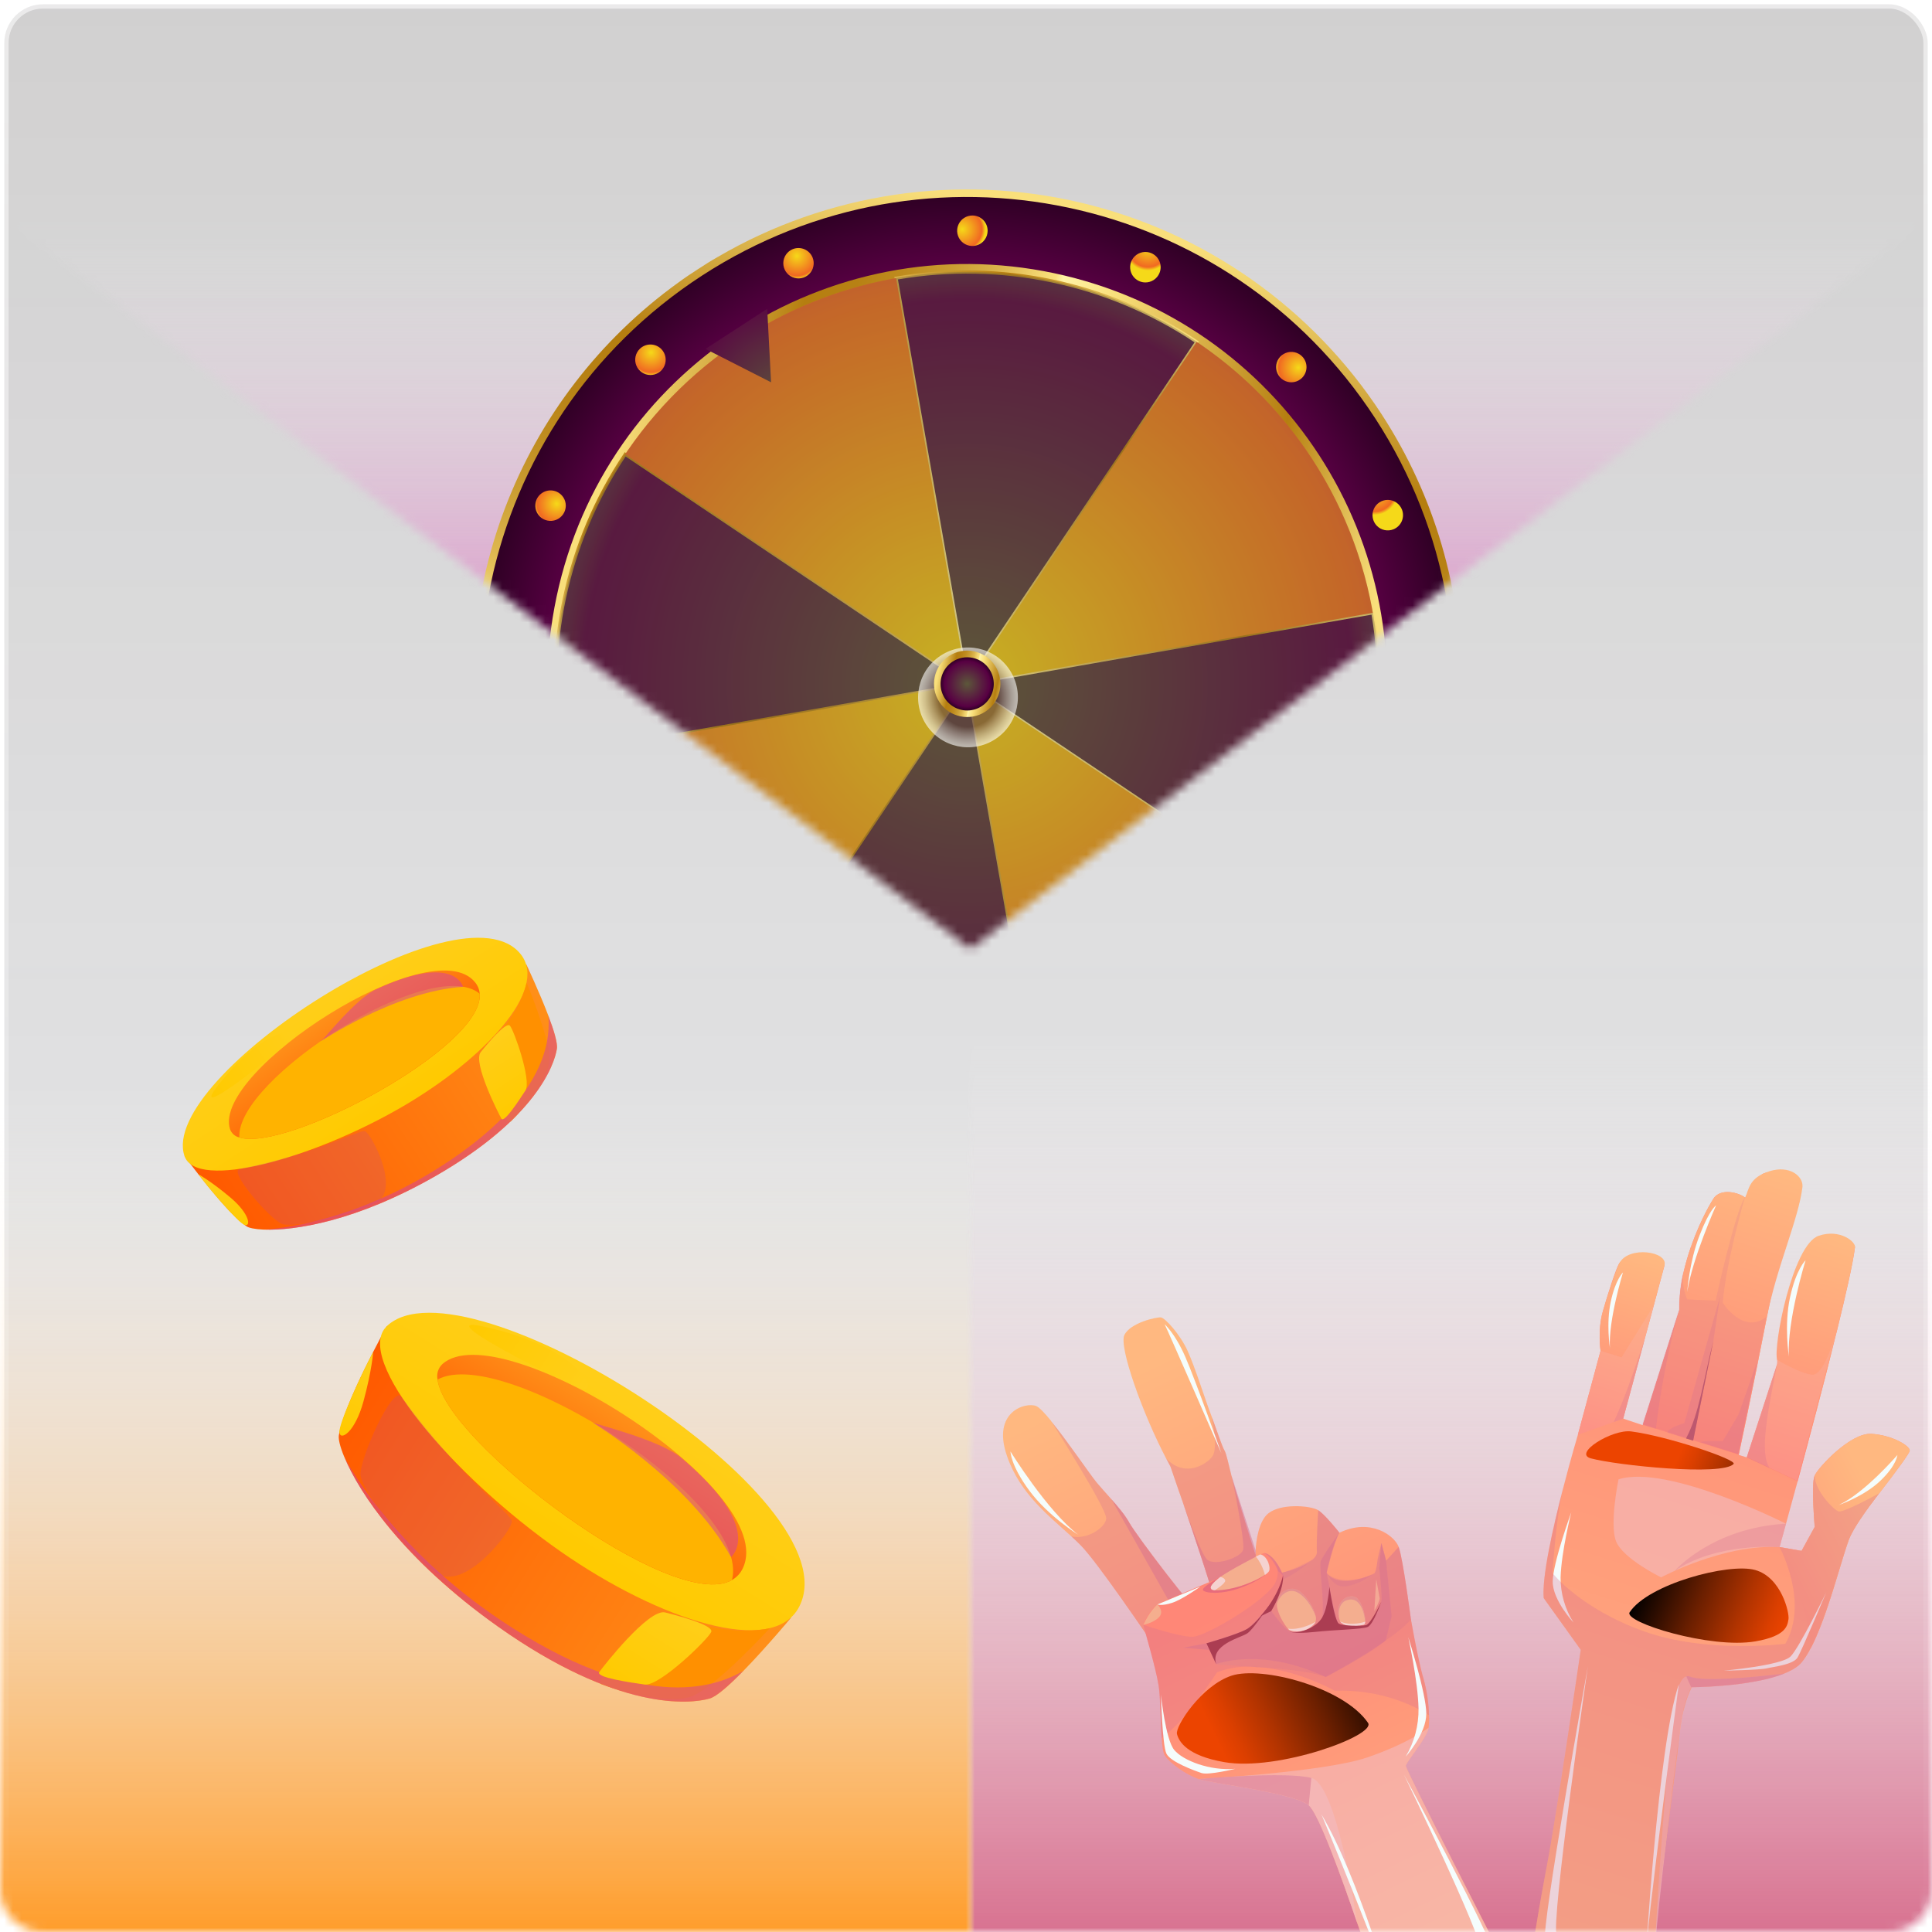 <svg width="225" height="225" viewBox="0 0 225 225" fill="none" xmlns="http://www.w3.org/2000/svg">
<rect x="0.5" y="0.5" width="224" height="224" rx="4.5" fill="url(#paint0_linear_7_1010)"/>
<mask id="mask0_7_1010" style="mask-type:alpha" maskUnits="userSpaceOnUse" x="113" y="25" width="112" height="200">
<path d="M225 25L113 110.333V225H220C222.761 225 225 222.761 225 220V25Z" fill="#7B2020"/>
</mask>
<g mask="url(#mask0_7_1010)">
<g filter="url(#filter0_f_7_1010)">
<rect x="45" y="120" width="225" height="105" fill="url(#paint1_linear_7_1010)"/>
</g>
<path d="M124.774 178.93C125.194 179.312 125.591 179.689 125.952 180.064C127.894 182.101 133.201 189.866 135.874 193.821C136.827 195.242 137.444 196.163 137.444 196.163C137.444 196.163 144.609 203.527 147.208 204.087C148.824 204.435 155.182 199.15 159.673 194.591C162.388 191.824 164.418 189.337 164.305 188.516C164.305 188.516 163.388 181.479 162.888 180.148C162.389 178.817 159.606 176.755 155.986 178.505L155.975 178.479C155.791 178.246 154.304 176.382 153.52 175.879C153.064 175.593 151.873 175.372 150.624 175.415C149.556 175.449 148.454 175.678 147.741 176.221C146.564 177.121 146.288 179.48 146.227 180.544C146.208 180.834 146.203 181.025 146.203 181.071C146.114 180.803 144.366 175.214 143.832 173.386C143.696 172.919 143.573 172.441 143.453 171.97C143.446 171.961 143.442 171.951 143.441 171.941C143.437 171.932 143.433 171.924 143.431 171.915L143.422 171.892C143.081 170.506 142.813 169.257 142.598 168.907C142.339 168.488 141.776 166.763 141.208 165.226C141.125 165.013 141.044 164.808 140.973 164.6C140.34 162.947 139.205 159.313 138.322 157.351C137.439 155.389 135.685 153.483 135.196 153.425C134.707 153.367 131.65 154.038 130.945 155.472C130.28 156.832 133.054 164.61 135.832 169.901C135.992 170.208 136.15 170.506 136.308 170.794C136.308 170.794 136.744 172.048 137.357 173.85C137.357 173.85 137.379 173.906 137.418 174.006L137.514 174.287L137.626 174.616C137.646 174.668 137.667 174.72 137.689 174.777C139.228 179.302 141.52 186.127 141.475 186.721C141.424 187.611 140.626 188.379 139.896 188.076C139.166 187.773 132.346 178.84 131.525 177.345C131.063 176.504 130.247 175.519 129.431 174.603C128.799 173.887 128.175 173.206 127.715 172.655C126.964 171.752 124.337 167.863 122.431 165.53C122.431 165.53 122.422 165.51 122.419 165.501C122.416 165.492 122.419 165.501 122.414 165.489L122.411 165.48L122.406 165.468C121.666 164.562 121.036 163.901 120.684 163.75C119.421 163.246 115.475 164.416 117.274 169.563C118.805 174.006 122.186 176.549 124.774 178.93Z" fill="url(#paint2_linear_7_1010)"/>
<g style="mix-blend-mode:multiply" opacity="0.5">
<path d="M136.023 186.267L140.449 196.644L156.124 196.305L159.669 194.597C162.388 191.824 164.418 189.337 164.305 188.516C164.305 188.516 163.388 181.479 162.888 180.148L161.431 181.753L160.877 179.69L160.441 181.579C160.441 181.579 160.289 183.007 160.066 183.214C159.844 183.42 155.832 185.155 154.506 183.148C154.506 183.148 155.233 179.619 155.986 178.505L155.976 178.479C155.791 178.246 154.305 176.382 153.521 175.879C153.521 175.879 153.294 179.203 153.362 180.756C153.43 182.309 147.736 184.039 146.358 183.06L146.227 180.544L143.448 171.938C143.449 171.949 143.453 171.959 143.46 171.967C143.63 172.797 144.996 179.566 144.782 180.462C144.554 181.409 141.429 182.436 140.569 181.616C139.905 180.982 138.363 176.699 137.687 174.772C139.226 179.297 141.519 186.122 141.473 186.716C141.422 187.606 140.624 188.374 139.894 188.071C139.164 187.768 132.344 178.835 131.523 177.34C131.061 176.498 130.245 175.514 129.429 174.597L136.023 186.267Z" fill="#D87290"/>
</g>
<g style="mix-blend-mode:multiply" opacity="0.31">
<path d="M124.774 178.93C125.194 179.312 125.591 179.689 125.952 180.064C127.895 182.101 133.201 189.866 135.875 193.821L145.699 189.81L146.227 180.544C146.208 180.834 146.203 181.025 146.203 181.071C146.115 180.803 144.366 175.214 143.832 173.386C143.696 172.919 143.573 172.441 143.453 171.97C143.446 171.961 143.442 171.951 143.441 171.941C143.437 171.933 143.433 171.924 143.431 171.915L143.422 171.892C143.081 170.506 142.813 169.257 142.598 168.907C142.339 168.488 141.776 166.763 141.208 165.226L141.127 165.182C141.127 165.182 141.923 168.612 141.184 169.618C140.445 170.624 137.993 172.059 135.888 169.937L135.836 169.896C135.996 170.202 136.154 170.501 136.312 170.788C136.312 170.788 136.747 172.042 137.361 173.845C137.361 173.845 137.383 173.9 137.422 174.001L137.518 174.282L137.63 174.611C137.65 174.663 137.671 174.714 137.693 174.771C139.232 179.297 141.524 186.122 141.479 186.715C141.428 187.606 140.63 188.374 139.9 188.071C139.17 187.768 132.35 178.835 131.529 177.34C131.067 176.498 130.251 175.514 129.435 174.597C128.803 173.881 128.179 173.201 127.719 172.649C126.968 171.747 124.341 167.857 122.434 165.525C122.962 166.367 128.823 175.633 128.827 176.803C128.825 177.827 126.681 179.347 124.774 178.93Z" fill="#D87290"/>
</g>
<path d="M135.675 204.481C136.307 205.39 138.14 206.687 139.597 207.194C141.074 207.702 150.634 208.773 152.405 210.237C153.551 211.184 156.252 218.663 158.028 223.867C159.009 226.743 162.153 234.087 162.153 234.087C168.395 234.572 174.899 227.948 174.899 227.948C174.899 227.948 163.691 206.102 163.726 205.646C163.761 205.19 166.23 202.362 166.383 201.194C166.433 200.72 166.447 200.243 166.424 199.766C166.388 198.315 166.17 196.874 165.776 195.477C165.456 194.442 165.05 192.463 164.738 190.877C164.487 189.571 164.307 188.537 164.307 188.537C163.065 190.576 154.385 195.31 154.385 195.31C152.833 194.732 149.969 194.417 147.34 194.22C146.744 194.174 146.16 194.132 145.607 194.099C145.594 194.105 145.581 194.098 145.566 194.1C143.385 193.968 141.702 193.898 141.633 193.807C141.495 193.582 140.5 191.38 140.5 191.38C140.5 191.38 143.795 190.505 145.173 189.744C146.552 188.983 149.792 184.575 149.421 183.465C149.133 182.611 148.365 181.474 147.714 181.047L147.667 181.014C147.526 180.916 147.355 180.87 147.184 180.883C146.501 181.006 144.152 182.845 140.877 184.229C137.602 185.612 135.515 186.453 134.806 186.861C134.097 187.269 133.147 188.919 133.17 189.234C133.194 189.55 134.596 194.139 134.937 196.315C135.163 197.76 135.142 200.49 135.289 202.425C135.349 203.399 135.464 204.179 135.675 204.481Z" fill="url(#paint3_linear_7_1010)"/>
<g style="mix-blend-mode:multiply" opacity="0.31">
<path d="M154.385 195.31C152.833 194.732 149.969 194.417 147.34 194.22C151.622 194.758 155.442 196.9 155.442 196.9C160.805 196.737 164.581 198.583 166.42 199.756C166.384 198.305 166.166 196.864 165.772 195.467C165.452 194.432 165.046 192.453 164.734 190.867C164.483 189.561 164.303 188.527 164.303 188.527C163.065 190.576 154.385 195.31 154.385 195.31Z" fill="#D87290"/>
</g>
<g style="mix-blend-mode:multiply" opacity="0.31">
<path d="M147.342 194.219C146.767 194.146 146.189 194.106 145.609 194.099C146.157 194.134 146.746 194.173 147.342 194.219Z" fill="#D87290"/>
</g>
<g style="mix-blend-mode:multiply" opacity="0.31">
<path d="M135.276 202.422C138.131 200.401 141.735 194.75 141.735 194.75C142.959 194.29 144.26 194.068 145.567 194.097C143.386 193.966 141.703 193.896 141.634 193.805C141.496 193.58 140.501 191.378 140.501 191.378C140.501 191.378 143.796 190.503 145.174 189.742C146.553 188.981 149.793 184.573 149.422 183.463C149.134 182.609 148.366 181.472 147.715 181.045C148.003 181.273 149.334 182.415 148.561 184.235C147.701 186.272 140.427 190.596 138.883 190.621C137.339 190.646 133.159 189.227 133.159 189.227C133.182 189.539 134.585 194.131 134.926 196.307C135.149 197.758 135.129 200.487 135.276 202.422Z" fill="#D87290"/>
</g>
<g style="mix-blend-mode:multiply" opacity="0.5">
<path d="M140.501 191.378L137.759 191.89L140.838 192.153L140.501 191.378Z" fill="#D87290"/>
</g>
<g style="mix-blend-mode:multiply" opacity="0.5">
<path d="M140.5 191.379L141.632 193.806C141.632 193.806 146.851 191.747 154.385 195.31C154.385 195.31 158.979 192.961 161.38 191.057L162.069 188.229L161.422 181.756L160.868 179.693L160.628 182.62C160.628 182.62 160.92 185.341 160.906 186.219C160.892 187.097 159.688 188.989 159.064 189.267C158.439 189.544 156.315 189.401 155.92 189.083C155.525 188.765 154.506 183.146 154.506 183.146C154.506 183.146 155.321 179.696 155.994 178.501C155.994 178.501 153.994 181.186 153.797 181.887C153.6 182.587 154.46 187.945 153.822 188.834C153.185 189.722 151.027 190.18 150.301 190.02C149.576 189.861 147.694 187.107 147.694 187.107C147.694 187.107 145.875 189.323 145.186 189.737C144.497 190.152 140.5 191.379 140.5 191.379Z" fill="#D87290"/>
</g>
<g style="mix-blend-mode:soft-light" opacity="0.97">
<path d="M146.759 181.039C147.156 180.837 148.241 182.357 147.733 183.062C147.225 183.766 142.766 185.648 141.323 185.252C139.879 184.857 142.38 183.276 146.759 181.039Z" fill="#F5AF8F"/>
</g>
<path d="M147.594 183.206C147.594 183.206 146.649 184.142 144.415 184.938C142.182 185.734 140.385 185.546 140.111 185.205C139.836 184.864 142.118 183.651 142.118 183.651C142.118 183.651 140.761 184.599 141.042 185.049C141.323 185.499 145.363 184.953 147.594 183.206Z" fill="#E86C7C"/>
<g style="mix-blend-mode:soft-light" opacity="0.97">
<path d="M146.26 181.278C146.759 181.907 147.118 182.636 147.312 183.416C147.495 183.303 147.655 183.155 147.781 182.981C147.956 182.724 147.726 181.246 146.761 181.035L146.26 181.278Z" fill="#F5D3D2"/>
</g>
<g style="mix-blend-mode:soft-light" opacity="0.97">
<path d="M142.118 183.651C142.118 183.651 142.624 183.728 142.689 184.062C142.753 184.395 141.499 185.189 141.499 185.189C141.499 185.189 141.048 185.238 141.007 184.889C140.967 184.541 142.118 183.651 142.118 183.651Z" fill="#F5D3D2"/>
</g>
<g style="mix-blend-mode:soft-light" opacity="0.97">
<path d="M156.068 188.834C156.068 188.834 156.667 189.748 158.833 189.207C158.929 189.182 158.974 189.057 158.992 188.859C159.039 188.243 158.727 187.011 158.225 186.341L158.165 186.269C158.138 186.231 158.108 186.196 158.077 186.162C158.077 186.162 158.071 186.146 158.059 186.145C157.584 185.689 156.592 185.884 156.111 186.658C155.845 187.084 155.735 187.685 155.945 188.448C155.948 188.452 155.95 188.456 155.95 188.462C155.982 188.588 156.021 188.712 156.068 188.834Z" fill="#F5AF8F"/>
</g>
<g style="mix-blend-mode:soft-light" opacity="0.97">
<path d="M149.994 189.672C150.049 189.736 150.114 189.792 150.186 189.836C150.572 190.054 152.214 190.22 153.143 188.995C153.168 188.962 153.188 188.926 153.204 188.888C153.276 188.663 153.281 188.422 153.219 188.195L153.214 188.183C153.025 187.29 152.258 186.028 151.467 185.406C151.249 185.222 150.988 185.096 150.708 185.039C149.659 184.904 148.912 185.68 148.742 186.503C148.738 186.514 148.736 186.526 148.737 186.537C148.708 186.677 148.697 186.82 148.704 186.962C148.704 186.998 148.707 187.034 148.714 187.07C148.815 187.927 149.543 189.197 149.994 189.672Z" fill="#F5AF8F"/>
</g>
<g style="mix-blend-mode:multiply" opacity="0.5">
<path d="M148.735 186.506L148.72 186.785C148.88 186.067 149.905 184.812 151.109 185.454C152.391 186.149 153.099 187.893 153.205 188.18C152.954 187.001 151.692 185.167 150.699 185.036C149.658 184.905 148.905 185.682 148.735 186.506Z" fill="#D87290"/>
</g>
<g style="mix-blend-mode:multiply" opacity="0.5">
<path d="M148.705 187.073L148.72 186.785C148.702 186.843 148.693 186.904 148.695 186.966C148.695 187.002 148.699 187.038 148.705 187.073Z" fill="#D87290"/>
</g>
<g style="mix-blend-mode:multiply" opacity="0.5">
<path d="M155.945 188.448C155.898 188.088 155.747 186.445 157.181 186.286C158.765 186.112 158.985 188.77 158.983 188.862C159.035 188.192 158.66 186.767 158.068 186.165C157.354 185.422 155.343 186.276 155.945 188.448Z" fill="#D87290"/>
</g>
<g style="mix-blend-mode:soft-light" opacity="0.97">
<path d="M156.068 188.834C156.068 188.834 156.667 189.748 158.833 189.207C158.929 189.182 158.974 189.057 158.992 188.859C158.992 188.859 157.397 189.433 156.068 188.834Z" fill="#F5D3D2"/>
</g>
<g style="mix-blend-mode:soft-light" opacity="0.97">
<path d="M149.994 189.672C150.049 189.736 150.114 189.792 150.186 189.837C150.571 190.054 152.214 190.22 153.143 188.995C153.168 188.962 153.188 188.926 153.204 188.888C152.772 189.132 151.348 189.859 149.994 189.672Z" fill="#F5D3D2"/>
</g>
<path d="M147.682 187.112C147.682 187.112 146.02 189.689 145.27 190.213C144.52 190.736 140.913 191.503 141.634 193.805L140.501 191.378C140.501 191.378 144.078 190.359 145.174 189.742C146.27 189.125 147.682 187.112 147.682 187.112Z" fill="#AB3D52"/>
<path d="M150.187 189.989C150.187 189.989 150.467 190.328 153.115 190.054C155.763 189.78 158.638 189.754 159.289 189.472C159.94 189.19 160.872 186.519 160.872 186.519C160.872 186.519 159.647 189.155 159.064 189.267C158.48 189.379 156.427 189.381 155.92 189.083C155.413 188.785 154.822 184.798 154.822 184.798C154.822 184.798 154.672 187.166 153.974 188.384C153.276 189.603 151.103 190.389 150.187 189.989Z" fill="#AB3D52"/>
<path d="M149.422 183.463C149.422 183.463 149.651 184.861 148.046 187.627L146.795 188.229C146.795 188.229 148.812 186.085 149.422 183.463Z" fill="#AB3D52"/>
<g style="mix-blend-mode:multiply" opacity="0.6">
<path d="M158.031 223.85C157.933 223.129 155.723 207.817 152.721 207.056C149.719 206.295 139.898 207.141 139.603 207.194C141.08 207.702 150.64 208.772 152.41 210.237C153.558 211.186 156.252 218.647 158.031 223.85Z" fill="#F3BAC0"/>
</g>
<g style="mix-blend-mode:multiply" opacity="0.6">
<path d="M158.036 223.872C159.017 226.748 162.161 234.092 162.161 234.092C168.403 234.577 174.906 227.953 174.906 227.953C174.906 227.953 163.691 206.102 163.726 205.646C163.761 205.19 166.23 202.362 166.383 201.195C166.383 201.195 164.095 203.024 159.139 204.699C154.182 206.374 139.603 207.196 139.603 207.196C141.08 207.703 150.64 208.774 152.411 210.239C153.558 211.186 156.259 218.664 158.034 223.868L158.036 223.872Z" fill="#F3BAC0"/>
</g>
<g style="mix-blend-mode:multiply" opacity="0.5">
<path d="M139.604 207.196C141.081 207.703 150.641 208.774 152.411 210.239L152.721 207.056C149.689 206.289 139.899 207.14 139.604 207.196Z" fill="#D87290"/>
</g>
<path style="mix-blend-mode:screen" d="M159.319 200.642C160.314 202.101 148.806 206.308 142.577 205.217C138.233 204.46 137.289 202.828 137.069 201.937C136.85 201.047 139.937 196.294 143.428 195.147C146.919 194 156.47 196.475 159.319 200.642Z" fill="url(#paint4_linear_7_1010)"/>
<g style="mix-blend-mode:multiply" opacity="0.3">
<path d="M159.787 183.365C158.971 184.021 158.016 184.481 156.995 184.709C155.285 185.097 154.657 183.344 154.657 183.344C154.657 183.344 156.283 184.856 159.787 183.365Z" fill="#D87290"/>
</g>
<g style="mix-blend-mode:multiply" opacity="0.3">
<path d="M152.836 181.64C152.836 181.64 150.86 183.39 149.415 183.931C149.409 183.667 149.359 183.405 149.268 183.156C149.268 183.156 150.152 183.052 152.836 181.64Z" fill="#D87290"/>
</g>
<g style="mix-blend-mode:soft-light" opacity="0.97">
<path d="M160.279 183.922L160.055 187.617C160.055 187.617 160.736 186.395 160.675 186.112C160.615 185.829 160.279 183.922 160.279 183.922Z" fill="#F5A995"/>
</g>
<g style="mix-blend-mode:soft-light" opacity="0.97">
<path d="M143.87 205.995C143.87 205.995 140.748 206.759 139.937 206.488C139.126 206.217 136.332 205.203 135.848 204.239C135.364 203.274 135.203 197.364 135.203 197.364C135.203 197.364 135.733 202.582 136.755 203.803C137.778 205.024 140.868 206.256 143.87 205.995Z" fill="#F5FFFF"/>
</g>
<g style="mix-blend-mode:soft-light" opacity="0.97">
<path d="M171.001 230.449C171.001 230.449 173.573 228.264 173.874 227.386C174.175 226.507 163.513 206.689 163.513 206.689C163.513 206.689 172.76 225.792 172.489 227.327C172.217 228.861 171.001 230.449 171.001 230.449Z" fill="#F5FFFF"/>
</g>
<g style="mix-blend-mode:soft-light" opacity="0.97">
<path d="M164.008 190.676C164.008 190.676 166.096 197.201 166.106 199.56C166.116 201.918 163.711 204.572 163.711 204.572C164.715 202.879 165.231 200.942 165.202 198.974C165.13 195.735 164.008 190.676 164.008 190.676Z" fill="#F5FFFF"/>
</g>
<g style="mix-blend-mode:soft-light" opacity="0.97">
<path d="M135.629 154.222C135.629 154.222 136.829 155.254 138.034 158.007C139.24 160.76 142.241 169.237 142.241 169.237C142.241 169.237 136.05 155.025 135.629 154.222Z" fill="#F5FFFF"/>
</g>
<g style="mix-blend-mode:soft-light" opacity="0.97">
<path d="M117.682 169.041C117.682 169.041 121.97 175.996 125.589 178.745C125.589 178.745 122.084 176.585 119.879 173.603C117.673 170.62 117.682 169.041 117.682 169.041Z" fill="#F5FFFF"/>
</g>
<g style="mix-blend-mode:soft-light" opacity="0.97">
<path d="M153.904 211.318C153.904 211.318 161.427 229.453 162.463 233.414C162.463 233.414 158.156 218.432 153.904 211.318Z" fill="#F5FFFF"/>
</g>
<g style="mix-blend-mode:soft-light" opacity="0.97">
<path d="M139.794 184.771C139.794 184.771 137.727 186.269 136.499 186.666C135.272 187.064 134.795 186.853 134.795 186.853L139.794 184.771Z" fill="#F5FFFF"/>
</g>
<g style="mix-blend-mode:soft-light" opacity="0.97">
<path d="M133.159 189.227C133.159 189.227 134.346 189.005 134.988 188.326C135.629 187.647 134.795 186.853 134.795 186.853C134.795 186.853 133.875 187.625 133.159 189.227Z" fill="#F5AF8F"/>
</g>
<g style="mix-blend-mode:multiply" opacity="0.5">
<path d="M149.422 183.463L148.863 182.985C148.863 182.985 148.126 181.205 147.173 180.876C147.173 180.876 148.343 180.75 149.422 183.463Z" fill="#D87290"/>
</g>
<path d="M218.865 173.897L218.855 173.894C217.319 175.898 215.801 178.015 215.314 179.327C214.213 182.307 212.224 190.671 209.856 193.562C209.819 193.606 209.783 193.648 209.742 193.692L209.74 193.701L209.614 193.826C209.57 193.867 209.526 193.909 209.48 193.947C209.431 193.988 209.381 194.029 209.329 194.067C209.277 194.105 209.224 194.147 209.168 194.186C208.932 194.347 208.685 194.49 208.427 194.614C208.36 194.648 208.292 194.682 208.221 194.713C208.092 194.774 207.958 194.832 207.818 194.888C207.582 194.988 207.322 195.079 207.06 195.165C206.927 195.209 206.793 195.25 206.657 195.291C206.521 195.331 206.356 195.379 206.204 195.422C206.081 195.455 205.956 195.486 205.825 195.529L205.384 195.619L205.163 195.666C205.089 195.684 205.014 195.699 204.942 195.713C204.869 195.727 204.794 195.742 204.721 195.758C204.424 195.816 204.123 195.871 203.821 195.92C203.747 195.931 203.671 195.942 203.602 195.957C203.533 195.972 203.447 195.982 203.369 195.993C203.222 196.014 203.072 196.036 202.935 196.058C202.861 196.069 202.785 196.078 202.717 196.091L202.501 196.121C202.432 196.129 202.361 196.137 202.285 196.146C202.21 196.155 202.105 196.167 202.016 196.177C201.746 196.206 201.478 196.241 201.22 196.259C201.09 196.272 200.962 196.284 200.833 196.295L200.709 196.306C200.594 196.317 200.479 196.326 200.366 196.333L199.86 196.372L199.631 196.386L199.52 196.394L199.095 196.422C198.16 196.472 197.458 196.486 197.169 196.49L197.116 196.492L197.02 196.492C196.661 197.235 196.376 198.011 196.168 198.81L196.125 198.968C196.111 199.02 196.096 199.077 196.081 199.133L196.033 199.312C196.002 199.427 195.97 199.547 195.955 199.681L195.864 200.184L195.807 200.522C195.778 200.706 195.748 200.898 195.72 201.095L195.646 201.621C195.602 201.949 195.56 202.291 195.52 202.643L195.497 202.845C195.481 202.985 195.464 203.126 195.45 203.269L195.379 203.934L195.318 204.543L195.305 204.59C195.251 204.907 193.167 221.247 193.135 221.54C193.091 222 193.051 222.456 193.016 222.91L192.997 223.136L192.948 223.722L192.926 224.014C192.912 224.186 192.898 224.353 192.889 224.521L192.869 224.756L192.855 224.942L192.802 225.691L192.799 225.745L192.775 226.082L192.738 226.663L192.713 226.998L192.703 227.035L192.688 227.261L192.684 227.332L192.682 227.392L192.67 227.437L192.663 227.466L192.618 228.195L192.604 228.416L192.588 228.702L192.583 228.776L192.546 229.412L192.546 229.458L192.54 229.542C190.191 231.538 182.976 230.715 178.391 227.557C178.926 224.005 179.563 220.375 180.161 217.232C181.173 212.047 184.094 192.138 184.094 192.138L179.777 186.111C179.563 183.657 180.834 177.995 181.998 173.481C182.031 173.356 182.062 173.241 182.091 173.134C182.964 169.75 183.76 167.091 183.76 167.091L186.401 157.32C186.401 157.32 186.042 154.93 186.658 152.757C187.274 150.584 188.222 147.645 188.588 147.111C189.402 145.934 194.042 146.56 193.849 147.365L192.597 152.036L189.034 165.209L191.308 165.971L191.32 165.926L195.574 152.562C195.567 151.078 195.732 149.599 196.067 148.154C196.077 148.156 196.077 148.156 196.071 148.138C196.302 147.161 196.582 146.197 196.91 145.249C196.919 145.218 196.932 145.189 196.948 145.161C196.951 145.137 196.957 145.113 196.967 145.091C198.167 141.717 199.505 139.666 199.505 139.666C200.321 138.25 202.634 138.934 203.247 139.487C203.719 138.378 205.23 136.735 205.23 136.735C206.409 136.094 209.169 137.031 209.047 138.288C208.616 141.993 206.906 147.556 205.761 153.417C204.159 161.66 202.489 169.434 202.489 169.434L203.436 169.731L206.956 158.928C206.956 158.928 206.97 158.742 206.985 158.423C207.072 157.07 207.35 153.373 208.033 151.942C208.872 150.181 211.294 144.94 211.925 144.2C212.841 143.115 216.223 144.667 216.022 145.308C215.8 147.092 214.969 150.755 213.911 155.056C213.911 155.056 213.894 155.116 213.863 155.233C213.845 155.285 213.831 155.338 213.82 155.393C212.46 160.962 210.696 167.535 209.349 172.515C208.82 174.444 208.361 176.14 208.001 177.439L207.246 180.171L209.81 180.618L211.341 177.823C211.341 177.823 210.909 172.806 211.332 171.849C211.755 170.892 215.51 166.849 217.927 166.984C220.344 167.118 222.467 168.394 222.406 168.947C222.37 169.261 220.822 171.364 218.865 173.897Z" fill="url(#paint5_linear_7_1010)"/>
<path d="M218.865 173.897L218.855 173.894C217.319 175.898 215.801 178.015 215.314 179.327C214.367 181.887 212.767 188.418 210.833 192.042C210.849 187.147 207.257 180.174 207.257 180.174L209.81 180.618L211.341 177.823C211.341 177.823 210.909 172.806 211.332 171.849C211.755 170.892 215.51 166.849 217.927 166.984C220.343 167.118 222.467 168.394 222.406 168.947C222.37 169.261 220.822 171.364 218.865 173.897Z" fill="url(#paint6_linear_7_1010)"/>
<path d="M189.033 165.219L183.758 167.091L186.399 157.32C186.399 157.32 186.04 154.93 186.656 152.757C187.272 150.584 188.285 147.681 188.586 147.111C189.688 145.043 194.305 145.742 193.847 147.365C193.51 148.557 193.083 150.216 192.595 152.035L189.033 165.219Z" fill="url(#paint7_linear_7_1010)"/>
<path d="M196.072 148.138C196.302 147.161 196.582 146.197 196.91 145.249C196.919 145.218 196.932 145.189 196.948 145.161C196.951 145.137 196.957 145.113 196.967 145.091C198.168 141.717 199.505 139.666 199.505 139.666C200.321 138.25 202.634 138.934 203.247 139.487C203.706 138.383 203.739 137.13 206.09 136.396C208.419 135.667 210.032 136.979 209.913 138.234C209.479 141.939 206.909 147.546 205.764 153.407C204.162 161.65 202.492 169.424 202.492 169.424L191.333 165.923L195.574 152.562C195.567 151.078 195.732 149.599 196.067 148.154C196.087 148.151 196.087 148.151 196.072 148.138Z" fill="url(#paint8_linear_7_1010)"/>
<path d="M206.974 158.426C206.452 156.876 208.754 144.979 211.783 143.924C214.29 143.054 216.223 144.667 216.022 145.308C215.8 147.092 214.969 150.755 213.911 155.056C213.911 155.056 213.894 155.116 213.863 155.233C213.845 155.285 213.831 155.338 213.82 155.393L213.809 155.433C212.455 160.987 210.685 167.544 209.353 172.516L203.424 169.734L206.945 158.931C206.987 158.855 207.012 158.769 207.017 158.682C207.022 158.594 207.007 158.507 206.974 158.426Z" fill="url(#paint9_linear_7_1010)"/>
<g style="mix-blend-mode:multiply" opacity="0.6">
<path fill-rule="evenodd" clip-rule="evenodd" d="M193.454 183.7C193.454 183.7 200.709 179.792 207.248 180.18L208.004 177.45C208.004 177.45 194.144 170.455 188.491 172.286C188.491 172.286 187.428 177.424 188.192 179.466C188.957 181.509 193.454 183.7 193.454 183.7Z" fill="#F3BAC0"/>
</g>
<path style="mix-blend-mode:multiply" opacity="0.6" fill-rule="evenodd" clip-rule="evenodd" d="M213.863 155.233C213.894 155.116 213.911 155.056 213.911 155.056L213.82 155.393C213.831 155.338 213.845 155.285 213.863 155.233Z" fill="url(#paint10_linear_7_1010)"/>
<g style="mix-blend-mode:multiply" opacity="0.2">
<path fill-rule="evenodd" clip-rule="evenodd" d="M209.301 172.448L204.267 170.077L203.392 169.663L206.24 160.899L206.904 158.858C206.904 158.858 206.917 158.671 206.931 158.352C207.121 158.469 209.538 159.901 211.008 160.097C212.271 160.265 213.425 156.573 213.769 155.36L209.301 172.448Z" fill="#F3BAC0"/>
</g>
<g style="mix-blend-mode:multiply" opacity="0.2">
<path fill-rule="evenodd" clip-rule="evenodd" d="M202.441 169.358L191.282 165.855L195.389 152.942L195.531 152.49C195.526 151.007 195.694 149.528 196.034 148.084C195.903 149.184 196.06 150.299 196.489 151.32L199.799 151.477C199.799 151.477 202.029 141.229 203.217 139.412C203.217 139.412 200.998 147.022 200.634 151.738C200.634 151.738 203.062 155.503 205.718 153.343C205.393 155.018 205.064 156.671 204.748 158.249C203.499 164.428 202.441 169.358 202.441 169.358Z" fill="#D87290"/>
</g>
<path style="mix-blend-mode:multiply" opacity="0.6" fill-rule="evenodd" clip-rule="evenodd" d="M196.982 145.089C196.958 145.139 196.939 145.191 196.924 145.244C196.982 145.12 197.026 145.036 197.048 145L196.982 145.089Z" fill="url(#paint11_linear_7_1010)"/>
<g style="mix-blend-mode:multiply" opacity="0.2">
<path fill-rule="evenodd" clip-rule="evenodd" d="M189.034 165.219L187.929 165.612L183.758 167.091L186.399 157.32L188.854 158.076L192.592 152.04L191.577 155.829C190.284 160.607 189.034 165.219 189.034 165.219Z" fill="#F3BAC0"/>
</g>
<g style="mix-blend-mode:multiply" opacity="0.3">
<path fill-rule="evenodd" clip-rule="evenodd" d="M207.248 180.18C207.248 180.18 200.046 179.564 195.037 182.94C195.037 182.94 199.389 177.913 208.005 177.446L207.248 180.18Z" fill="#D87290"/>
</g>
<g style="mix-blend-mode:multiply" opacity="0.6">
<path d="M196.119 198.814C195.466 201.141 192.916 223.834 192.692 227.334C192.714 225.966 194.275 199.988 195.485 196.454C195.719 195.776 196.015 195.332 196.387 195.236C196.538 195.197 196.697 195.21 196.84 195.271C198.323 195.848 203.603 195.415 207.803 194.905C203.936 196.478 196.97 196.499 196.97 196.499C196.957 196.548 196.923 196.591 196.904 196.638C196.576 197.338 196.313 198.066 196.119 198.814Z" fill="#F3BAC0"/>
</g>
<g style="mix-blend-mode:multiply" opacity="0.5">
<path d="M207.804 194.901C203.937 196.474 196.971 196.495 196.971 196.495C196.958 196.544 196.388 195.232 196.388 195.232C196.539 195.193 196.699 195.206 196.842 195.268C198.324 195.844 203.605 195.409 207.804 194.901Z" fill="#D87290"/>
</g>
<path style="mix-blend-mode:screen" d="M189.79 187.764C189.04 188.91 199.191 192.066 204.448 191.151C208.105 190.515 208.161 189.27 208.287 188.574C208.413 187.877 207.477 183.697 204.401 182.84C201.325 181.982 191.935 184.49 189.79 187.764Z" fill="url(#paint12_linear_7_1010)"/>
<path style="mix-blend-mode:screen" d="M201.892 170.494C202.36 169.994 194.146 167.248 189.976 166.705C187.76 166.413 183.148 169.272 185.273 169.841C188.32 170.66 200.544 171.92 201.892 170.494Z" fill="url(#paint13_linear_7_1010)"/>
<g style="mix-blend-mode:soft-light" opacity="0.97">
<path d="M200.734 194.565C200.734 194.565 204.942 194.491 205.768 194.293C206.595 194.096 208.856 193.869 209.356 193.015C209.856 192.16 212.688 185.44 212.688 185.44C212.688 185.44 209.578 191.852 208.531 192.91C207.484 193.969 200.734 194.565 200.734 194.565Z" fill="#F5FFFF"/>
</g>
<g style="mix-blend-mode:soft-light" opacity="0.97">
<path d="M183.7 227.897C183.7 227.897 180.529 226.497 179.966 225.773C179.403 225.048 184.927 194.027 184.927 194.027C184.927 194.027 180.552 224.092 181.297 225.416C182.041 226.739 183.7 227.897 183.7 227.897Z" fill="#F5FFFF"/>
</g>
<g style="mix-blend-mode:soft-light" opacity="0.97">
<path d="M182.99 176.12C182.99 176.12 180.841 182.01 180.829 184.186C180.817 186.363 183.254 188.968 183.254 188.968C182.255 187.394 181.731 185.566 181.745 183.702C181.828 180.729 182.99 176.12 182.99 176.12Z" fill="#F5FFFF"/>
</g>
<g style="mix-blend-mode:soft-light" opacity="0.97">
<path d="M210.275 146.774C210.275 146.774 208.08 153.902 208.336 157.99C208.336 157.99 207.749 154.343 208.475 151.049C209.201 147.754 210.275 146.774 210.275 146.774Z" fill="#F5FFFF"/>
</g>
<g style="mix-blend-mode:soft-light" opacity="0.97">
<path d="M189.013 148.187C189.013 148.187 187.291 153.773 187.49 156.983C187.49 156.983 187.032 154.123 187.6 151.537C188.168 148.951 189.013 148.187 189.013 148.187Z" fill="#F5FFFF"/>
</g>
<g style="mix-blend-mode:soft-light" opacity="0.97">
<path d="M199.855 140.384C199.855 140.384 197.073 146.58 196.494 150.454C196.494 150.454 196.716 147.003 197.929 143.874C199.143 140.746 199.855 140.384 199.855 140.384Z" fill="#F5FFFF"/>
</g>
<g style="mix-blend-mode:soft-light" opacity="0.97">
<path d="M220.967 169.454C220.967 169.454 217.183 173.863 214.136 175.276C214.136 175.276 217.059 174.287 218.977 172.46C220.895 170.634 220.967 169.454 220.967 169.454Z" fill="#F5FFFF"/>
</g>
<g style="mix-blend-mode:soft-light" opacity="0.97">
<path d="M195.518 196.127C195.518 196.127 191.658 224.817 191.616 228.594C191.616 228.594 193.076 203.304 195.518 196.127Z" fill="#F5FFFF"/>
</g>
<path fill-rule="evenodd" clip-rule="evenodd" d="M199.543 156.128L197.181 167.776L196.356 167.517C197.912 164.622 198.4 160.581 199.543 156.128Z" fill="#B24D61"/>
<g style="mix-blend-mode:multiply" opacity="0.3">
<path fill-rule="evenodd" clip-rule="evenodd" d="M199.543 156.128L197.181 167.776L194.147 166.823C194.494 166.174 196.152 165.746 196.152 165.746L200.319 150.974L199.543 156.128Z" fill="#D87290"/>
</g>
<g style="mix-blend-mode:multiply" opacity="0.3">
<path fill-rule="evenodd" clip-rule="evenodd" d="M206.13 171.008L204.31 170.151L203.424 169.734L206.945 158.931C205.961 163.99 204.81 169.288 206.13 171.008Z" fill="#D87290"/>
</g>
<g style="mix-blend-mode:multiply" opacity="0.3">
<path fill-rule="evenodd" clip-rule="evenodd" d="M191.572 155.838C190.294 160.61 189.034 165.219 189.034 165.219L187.929 165.612C189.093 163.145 190.324 159.631 191.572 155.838Z" fill="#D87290"/>
</g>
<g style="mix-blend-mode:multiply" opacity="0.3">
<path fill-rule="evenodd" clip-rule="evenodd" d="M192.843 166.415L191.304 165.932L195.41 153.019C194.244 157.419 193.386 161.895 192.843 166.415Z" fill="#D87290"/>
</g>
<g style="mix-blend-mode:multiply" opacity="0.31">
<path fill-rule="evenodd" clip-rule="evenodd" d="M215.302 179.333C214.201 182.312 212.212 190.677 209.844 193.567C209.807 193.611 209.771 193.654 209.73 193.697L209.728 193.707L209.602 193.832C209.558 193.872 209.514 193.914 209.468 193.952C209.419 193.993 209.369 194.034 209.317 194.072C209.265 194.11 209.212 194.152 209.156 194.192C208.92 194.353 208.673 194.495 208.415 194.619C208.348 194.653 208.28 194.687 208.209 194.718C208.08 194.779 207.946 194.837 207.806 194.894C207.571 194.993 207.31 195.084 207.048 195.17C206.915 195.214 206.781 195.255 206.645 195.296C206.509 195.336 206.344 195.384 206.192 195.427L205.813 195.534L205.372 195.624L205.151 195.671C205.077 195.689 205.002 195.704 204.93 195.718C204.857 195.732 204.782 195.748 204.709 195.764C204.412 195.822 204.111 195.877 203.809 195.925C203.735 195.936 203.659 195.947 203.59 195.962C203.521 195.977 203.435 195.987 203.357 195.998C203.21 196.019 203.06 196.041 202.923 196.063C202.849 196.074 202.773 196.083 202.705 196.096L202.489 196.126C202.42 196.135 202.349 196.143 202.273 196.152C202.198 196.161 202.093 196.172 202.005 196.182C201.734 196.211 201.466 196.246 201.209 196.265C201.078 196.278 200.95 196.289 200.821 196.301L200.698 196.311C200.582 196.322 200.467 196.331 200.355 196.338L199.848 196.378L199.619 196.391L199.508 196.399L199.083 196.427C198.148 196.477 197.446 196.491 197.157 196.495L197.104 196.498L197.008 196.497C196.649 197.24 196.364 198.017 196.156 198.815L196.113 198.973C196.099 199.025 196.084 199.082 196.069 199.138L196.021 199.317C195.99 199.432 195.958 199.553 195.943 199.686L195.852 200.19L195.795 200.527C195.767 200.711 195.736 200.903 195.708 201.1L195.634 201.627C195.59 201.955 195.548 202.296 195.508 202.648L195.485 202.851L195.439 203.274L195.367 203.939L195.306 204.548L195.293 204.595C195.251 204.907 193.167 221.247 193.135 221.54C193.091 222 193.051 222.456 193.016 222.91L192.997 223.136L192.948 223.722L192.926 224.014C192.912 224.186 192.898 224.353 192.888 224.521L192.869 224.756L192.855 224.942L192.802 225.691L192.798 225.745L192.775 226.082L192.738 226.663L192.713 226.998L192.703 227.035L192.688 227.261L192.684 227.332L192.682 227.392L192.67 227.437L192.662 227.466L192.617 228.195L192.604 228.416L192.588 228.702L192.583 228.776L192.546 229.412L192.546 229.458L192.54 229.542C190.191 231.538 182.976 230.715 178.391 227.557C178.926 224.005 179.562 220.375 180.161 217.232C181.173 212.047 184.094 192.138 184.094 192.138L179.777 186.111C179.563 183.657 180.834 177.995 181.998 173.481C181.209 176.773 180.801 183.207 180.801 183.207C180.801 183.207 184.069 187.359 191.481 189.992C198.893 192.624 207.925 191.43 207.925 191.43C210.718 186.547 207.246 180.179 207.246 180.179L209.81 180.618L211.341 177.823C211.341 177.823 210.909 172.806 211.332 171.849C211.362 173.605 213.546 175.852 214.121 176.017C214.697 176.182 218.613 174.042 218.859 173.903C217.317 175.906 215.803 178.023 215.302 179.333Z" fill="#D87290"/>
</g>
<g style="mix-blend-mode:multiply" opacity="0.3">
<path fill-rule="evenodd" clip-rule="evenodd" d="M202.441 169.358L198.031 167.968C198.251 167.768 200.633 167.831 200.633 167.831L202.475 164.716L204.744 158.233C203.499 164.428 202.441 169.358 202.441 169.358Z" fill="#D87290"/>
</g>
</g>
<mask id="mask1_7_1010" style="mask-type:alpha" maskUnits="userSpaceOnUse" x="0" y="25" width="113" height="200">
<path d="M0 25L113 110.333V225H5C2.239 225 0 222.761 0 220V25Z" fill="#FF5D5D"/>
</mask>
<g mask="url(#mask1_7_1010)">
<g filter="url(#filter1_f_7_1010)">
<rect x="-56" y="127" width="192" height="98" fill="url(#paint14_linear_7_1010)"/>
</g>
<g clip-path="url(#clip0_7_1010)">
<path d="M61.278 112.277C61.278 112.277 62.797 115.489 63.861 118.285L63.866 118.297C64.501 119.96 64.962 121.478 64.858 122.144C64.564 124.022 62.387 130.264 50.737 136.952C41.503 142.252 34.238 143.339 30.765 143.196C30.727 143.198 30.696 143.195 30.677 143.196C29.672 143.155 28.995 143.004 28.724 142.825C26.296 141.215 21.485 134.629 21.485 134.629L61.278 112.277Z" fill="url(#paint15_linear_7_1010)"/>
<path d="M21.483 134.625C22.858 138.676 36.374 135.003 46.941 128.839C56.391 123.314 63.884 115.296 60.672 111.166C53.883 102.405 18.366 125.402 21.483 134.625Z" fill="url(#paint16_linear_7_1010)"/>
<path d="M55.867 115.723C56.393 121.976 33.303 134.227 27.875 132.466C27.622 132.41 27.389 132.289 27.197 132.116C27.005 131.944 26.861 131.724 26.78 131.479C24.676 124.735 50.258 108.216 55.31 114.376C55.631 114.756 55.826 115.227 55.867 115.723Z" fill="url(#paint17_linear_7_1010)"/>
<path d="M55.867 115.723C56.393 121.976 33.303 134.227 27.875 132.466C27.427 125.674 50.18 111.075 55.867 115.723Z" fill="#FFB300"/>
<g style="mix-blend-mode:multiply" opacity="0.2">
<path d="M27.908 136.13C26.551 136.4 31.535 142.073 32.853 142.547C34.171 143.022 40.983 141.573 43.837 140.025C46.691 138.477 43.209 131.978 42.508 131.746C41.807 131.514 37.239 134.251 27.908 136.13Z" fill="#BA40A4"/>
</g>
<path d="M59.492 130.583C58.697 131.325 56.697 123.632 56.632 122.638C56.567 121.644 60.286 118.819 61.33 114.448C61.33 114.448 64.002 120.835 63.988 123.362C63.966 125.833 60.206 129.917 59.492 130.583Z" fill="#FF9000"/>
<path style="mix-blend-mode:soft-light" d="M25.128 126.758C22.183 130.7 32.738 122.265 34.114 120.907C35.49 119.548 30.737 119.238 25.128 126.758Z" fill="url(#paint18_linear_7_1010)"/>
<g style="mix-blend-mode:multiply" opacity="0.5">
<path d="M43.756 115.243C41.441 116.322 37.772 120.959 37.405 121.238C37.037 121.517 45.82 115.478 53.926 114.922C53.918 114.926 52.973 110.94 43.756 115.243Z" fill="#D340A4"/>
</g>
<g style="mix-blend-mode:multiply" opacity="0.5">
<path d="M63.858 118.301C64.493 119.963 64.954 121.482 64.849 122.148C64.555 124.026 62.379 130.268 50.729 136.956C41.503 142.252 34.238 143.339 30.765 143.196C31.919 143.14 41.617 142.46 52.562 135.036C64.37 127.032 64.002 120.209 63.858 118.301Z" fill="#D340A4"/>
</g>
<path style="mix-blend-mode:soft-light" d="M55.986 122.529C55.016 123.733 58.105 129.775 58.405 130.293C58.705 130.811 60.456 128.137 61.192 126.995C61.928 125.852 59.852 119.953 59.38 119.446C58.908 118.939 56.564 121.808 55.986 122.529Z" fill="url(#paint19_linear_7_1010)"/>
<path style="mix-blend-mode:soft-light" d="M23.106 136.757C23.106 136.757 24.536 137.529 26.841 139.468C29.092 141.367 29.249 142.911 28.489 142.657C27.728 142.402 24.281 138.354 23.106 136.757Z" fill="url(#paint20_linear_7_1010)"/>
</g>
<g clip-path="url(#clip1_7_1010)">
<path d="M92.116 188.409C92.116 188.409 89.222 191.88 86.564 194.602L86.553 194.615C84.974 196.237 83.469 197.581 82.644 197.816C80.32 198.481 71.954 199.307 58.007 189.44C46.954 181.619 41.815 173.817 40.123 169.733C40.1 169.69 40.087 169.653 40.076 169.631C39.586 168.45 39.398 167.588 39.46 167.18C40.019 163.517 45.047 154.444 45.047 154.444L92.116 188.409Z" fill="url(#paint21_linear_7_1010)"/>
<path d="M45.05 154.44C41.11 158.192 52.577 171.825 65.339 180.722C76.768 188.672 90.026 193.031 93.074 187.116C99.553 174.598 54.025 145.911 45.05 154.44Z" fill="url(#paint22_linear_7_1010)"/>
<path d="M85.247 184.009C78.312 187.959 51.829 167.866 50.959 160.66C50.889 160.339 50.903 160.006 51 159.692C51.097 159.378 51.273 159.095 51.512 158.869C58.17 152.836 90.909 173.522 86.504 182.646C86.236 183.219 85.797 183.696 85.247 184.009Z" fill="url(#paint23_linear_7_1010)"/>
<path d="M85.247 184.009C78.312 187.959 51.829 167.866 50.959 160.66C58.557 156.512 87.57 174.961 85.247 184.009Z" fill="#FFB300"/>
<g style="mix-blend-mode:multiply" opacity="0.2">
<path d="M46.749 162.658C45.711 161.237 41.831 170.021 41.988 171.795C42.145 173.57 47.459 180.657 50.772 183.122C54.084 185.587 59.722 178.095 59.614 177.162C59.507 176.229 53.907 172.421 46.749 162.658Z" fill="#BA40A4"/>
</g>
<path d="M70.038 196.137C68.756 195.617 76.564 189.195 77.676 188.589C78.788 187.982 84.037 190.763 89.639 189.63C89.639 189.63 83.697 196.129 80.774 197.464C77.911 198.759 71.188 196.605 70.038 196.137Z" fill="#FF9000"/>
<path style="mix-blend-mode:soft-light" d="M56.077 154.439C49.953 153.148 65.33 160.818 67.634 161.679C69.937 162.54 67.753 156.89 56.077 154.439Z" fill="url(#paint24_linear_7_1010)"/>
<g style="mix-blend-mode:multiply" opacity="0.5">
<path d="M79.325 169.777C76.841 167.682 69.529 165.929 69.011 165.653C68.492 165.378 80.157 172.284 85.133 181.341C85.124 181.333 89.218 178.111 79.325 169.777Z" fill="#D340A4"/>
</g>
<g style="mix-blend-mode:multiply" opacity="0.5">
<path d="M86.544 194.608C84.966 196.229 83.46 197.573 82.636 197.809C80.311 198.474 71.945 199.299 57.999 189.433C46.954 181.619 41.814 173.817 40.123 169.733C40.804 171.035 46.775 181.861 61.194 190.522C76.743 199.866 84.419 195.794 86.544 194.608Z" fill="#D340A4"/>
</g>
<path style="mix-blend-mode:soft-light" d="M77.457 187.785C75.549 187.31 70.229 194.105 69.791 194.728C69.353 195.351 73.375 195.941 75.087 196.18C76.799 196.418 82.496 190.869 82.829 190.053C83.162 189.236 78.598 188.067 77.457 187.785Z" fill="url(#paint25_linear_7_1010)"/>
<path style="mix-blend-mode:soft-light" d="M43.458 157.453C43.458 157.453 43.331 159.515 42.327 163.212C41.339 166.824 39.641 167.832 39.528 166.818C39.415 165.804 42.243 159.662 43.458 157.453Z" fill="url(#paint26_linear_7_1010)"/>
</g>
</g>
<mask id="mask2_7_1010" style="mask-type:alpha" maskUnits="userSpaceOnUse" x="0" y="0" width="225" height="111">
<path d="M5 0H220C222.761 0 225 2.239 225 5V25L113 110.5L0 25V5C0 2.239 2.239 0 5 0Z" fill="#B86868"/>
</mask>
<g mask="url(#mask2_7_1010)">
<g filter="url(#filter2_f_7_1010)">
<rect y="25" width="225" height="84" fill="url(#paint27_linear_7_1010)"/>
</g>
<path d="M160.909 48.253C167.053 57.702 170.29 68.747 170.217 80.019C170.143 91.29 166.764 102.292 160.497 111.661C154.23 121.029 145.351 128.353 134.961 132.723C124.571 137.093 113.127 138.318 102.047 136.245C90.968 134.172 80.74 128.894 72.633 121.063C64.525 113.233 58.894 103.195 56.437 92.195C53.98 81.194 54.806 69.714 58.812 59.178C62.819 48.643 69.829 39.515 78.974 32.925C79.72 32.365 80.477 31.873 81.252 31.369C82.028 30.864 82.794 30.366 83.595 29.921C96.37 22.46 111.526 20.202 125.92 23.615C140.315 27.028 152.844 35.851 160.909 48.253Z" fill="url(#paint28_linear_7_1010)"/>
<path d="M143.542 127.167C169.791 110.099 177.234 74.984 160.167 48.735C143.099 22.486 107.984 15.043 81.735 32.111C55.486 49.178 48.043 84.293 65.11 110.542C82.178 136.791 117.293 144.234 143.542 127.167Z" fill="url(#paint29_radial_7_1010)"/>
<path d="M160.453 89.771C166.051 63.362 149.18 37.416 122.771 31.818C96.362 26.22 70.416 43.091 64.818 69.5C59.22 95.909 76.091 121.856 102.5 127.453C128.909 133.051 154.856 116.18 160.453 89.771Z" fill="url(#paint30_linear_7_1010)"/>
<path d="M159.551 89.587C160.829 83.591 160.941 77.406 159.881 71.368L112.638 79.639L152.461 106.373C155.878 101.283 158.284 95.584 159.551 89.587ZM102.689 126.559C108.685 127.835 114.87 127.947 120.908 126.889L112.634 79.642L85.907 119.466C90.996 122.885 96.695 125.292 102.694 126.556L102.689 126.559ZM65.716 69.697C64.441 75.692 64.331 81.876 65.391 87.913L112.638 79.639L72.814 52.912C69.395 58.001 66.988 63.7 65.724 69.699L65.716 69.697ZM122.578 32.724C116.583 31.446 110.397 31.334 104.359 32.394L112.635 79.634L139.361 39.809C134.273 36.396 128.577 33.992 122.582 32.729L122.578 32.724Z" fill="url(#paint31_radial_7_1010)"/>
<path d="M152.513 106.62L112.898 80.039L121.118 127.034L120.941 127.067C108.702 129.192 96.114 126.518 85.796 119.601L85.642 119.502L112.239 79.878L65.242 88.126L65.213 87.946C63.086 75.713 65.753 63.131 72.66 52.813L72.759 52.66L112.388 79.253L104.154 32.247L104.334 32.218C116.567 30.091 129.149 32.758 139.467 39.665L139.62 39.764L139.518 39.913L113.034 79.382L160.04 71.148L160.068 71.328C162.194 83.572 159.518 96.164 152.596 106.484L152.513 106.62ZM113.101 79.749L152.402 106.123C159.152 95.963 161.772 83.61 159.727 71.584L113.101 79.749ZM86.158 119.42C96.32 126.168 108.674 128.785 120.699 126.737L112.537 80.116L86.158 119.42ZM65.538 87.707L112.161 79.537L72.86 53.163C66.109 63.325 63.49 75.68 65.538 87.707ZM112.735 79.165L139.117 39.865C128.955 33.114 116.6 30.495 104.573 32.543L112.735 79.165Z" fill="url(#paint32_linear_7_1010)"/>
<path d="M160.214 73.578C159.298 66.415 156.778 59.552 152.842 53.498C148.906 47.444 143.654 42.356 137.479 38.613C138.121 38.998 138.751 39.397 139.364 39.814L112.638 79.639L159.881 71.368C160.013 72.098 160.122 72.836 160.214 73.578Z" fill="url(#paint33_radial_7_1010)"/>
<path d="M65.043 85.712C65.963 92.873 68.484 99.736 72.421 105.789C76.356 111.842 81.606 116.931 87.778 120.677C87.137 120.292 86.512 119.889 85.893 119.476L112.624 79.648L65.391 87.913C65.264 87.18 65.15 86.445 65.043 85.712Z" fill="url(#paint34_radial_7_1010)"/>
<path d="M106.563 32.051C99.403 32.971 92.541 35.492 86.489 39.427C80.436 43.362 75.348 48.611 71.603 54.783C71.991 54.147 72.391 53.517 72.808 52.903L112.632 79.629L104.356 32.389C105.093 32.267 105.83 32.157 106.563 32.051Z" fill="url(#paint35_radial_7_1010)"/>
<path d="M152.461 106.373L112.638 79.639L120.913 126.886C120.179 127.013 119.457 127.147 118.702 127.22C125.863 126.3 132.724 123.779 138.777 119.844C144.829 115.908 149.917 110.66 153.663 104.488C153.278 105.129 152.875 105.754 152.461 106.373Z" fill="url(#paint36_radial_7_1010)"/>
<path d="M64.81 57.253C65.134 57.39 65.409 57.62 65.602 57.914C65.795 58.208 65.896 58.553 65.893 58.904C65.89 59.256 65.782 59.598 65.584 59.889C65.386 60.179 65.106 60.404 64.78 60.536C64.454 60.667 64.097 60.699 63.752 60.626C63.408 60.554 63.093 60.382 62.848 60.13C62.602 59.879 62.436 59.56 62.371 59.215C62.307 58.869 62.346 58.512 62.484 58.189C62.669 57.757 63.018 57.416 63.454 57.24C63.89 57.065 64.377 57.069 64.81 57.253Z" fill="url(#paint37_radial_7_1010)"/>
<path d="M59.884 77.26C60.235 77.264 60.578 77.371 60.868 77.569C61.158 77.767 61.383 78.047 61.514 78.373C61.645 78.699 61.677 79.057 61.605 79.401C61.533 79.745 61.36 80.059 61.109 80.305C60.858 80.551 60.54 80.717 60.194 80.782C59.849 80.847 59.492 80.808 59.169 80.67C58.846 80.531 58.571 80.301 58.379 80.006C58.187 79.712 58.087 79.367 58.091 79.016C58.096 78.545 58.288 78.096 58.624 77.767C58.96 77.438 59.413 77.256 59.884 77.26Z" fill="url(#paint38_radial_7_1010)"/>
<path d="M62.987 97.628C63.313 97.497 63.67 97.466 64.014 97.538C64.358 97.611 64.672 97.784 64.918 98.035C65.164 98.286 65.329 98.605 65.394 98.95C65.458 99.295 65.419 99.652 65.281 99.975C65.142 100.298 64.912 100.573 64.617 100.765C64.323 100.956 63.978 101.056 63.627 101.052C63.276 101.048 62.933 100.94 62.644 100.741C62.354 100.543 62.129 100.262 61.999 99.936C61.824 99.499 61.83 99.01 62.015 98.578C62.2 98.145 62.55 97.803 62.987 97.628Z" fill="url(#paint39_radial_7_1010)"/>
<path d="M160.462 102.028C160.138 101.891 159.863 101.662 159.669 101.369C159.476 101.076 159.374 100.732 159.376 100.381C159.378 100.03 159.484 99.688 159.68 99.397C159.877 99.106 160.155 98.88 160.48 98.747C160.805 98.614 161.162 98.581 161.506 98.651C161.85 98.721 162.165 98.891 162.413 99.14C162.66 99.389 162.828 99.706 162.895 100.05C162.962 100.395 162.926 100.752 162.791 101.075C162.702 101.292 162.57 101.488 162.404 101.653C162.238 101.818 162.042 101.949 161.825 102.037C161.608 102.126 161.376 102.171 161.143 102.169C160.909 102.167 160.677 102.119 160.462 102.028Z" fill="url(#paint40_radial_7_1010)"/>
<path d="M165.388 82.02C165.037 82.016 164.695 81.908 164.405 81.709C164.115 81.51 163.89 81.23 163.76 80.904C163.629 80.578 163.598 80.22 163.671 79.876C163.744 79.532 163.917 79.218 164.169 78.972C164.421 78.727 164.739 78.562 165.085 78.498C165.431 78.434 165.788 78.474 166.11 78.613C166.433 78.751 166.708 78.983 166.899 79.278C167.09 79.573 167.19 79.918 167.185 80.269C167.178 80.74 166.985 81.188 166.648 81.516C166.312 81.844 165.859 82.025 165.388 82.02Z" fill="url(#paint41_radial_7_1010)"/>
<path d="M162.279 61.643C161.953 61.774 161.595 61.805 161.252 61.732C160.908 61.66 160.593 61.487 160.348 61.236C160.102 60.984 159.937 60.666 159.872 60.321C159.807 59.975 159.847 59.619 159.985 59.296C160.123 58.973 160.354 58.698 160.649 58.506C160.943 58.314 161.288 58.214 161.639 58.218C161.99 58.223 162.332 58.331 162.622 58.529C162.912 58.728 163.136 59.008 163.267 59.334C163.442 59.772 163.436 60.26 163.251 60.693C163.065 61.126 162.716 61.468 162.279 61.643Z" fill="url(#paint42_radial_7_1010)"/>
<path d="M151.618 44.023C151.367 44.266 151.049 44.43 150.705 44.493C150.361 44.556 150.006 44.515 149.685 44.377C149.364 44.238 149.091 44.007 148.901 43.714C148.711 43.42 148.612 43.077 148.616 42.727C148.621 42.378 148.729 42.037 148.927 41.749C149.125 41.461 149.404 41.238 149.729 41.108C150.053 40.978 150.409 40.947 150.751 41.019C151.094 41.091 151.407 41.263 151.651 41.513C151.815 41.679 151.943 41.877 152.03 42.093C152.117 42.31 152.16 42.542 152.157 42.775C152.154 43.008 152.104 43.239 152.012 43.453C151.919 43.667 151.785 43.861 151.618 44.023Z" fill="url(#paint43_radial_7_1010)"/>
<path d="M135.023 31.818C134.884 32.141 134.653 32.415 134.359 32.607C134.064 32.798 133.72 32.898 133.369 32.894C133.018 32.89 132.676 32.781 132.386 32.583C132.096 32.384 131.872 32.104 131.742 31.778C131.611 31.452 131.58 31.095 131.652 30.751C131.725 30.408 131.898 30.093 132.149 29.848C132.4 29.602 132.718 29.437 133.063 29.372C133.408 29.308 133.765 29.347 134.088 29.485C134.303 29.576 134.498 29.709 134.662 29.875C134.825 30.042 134.954 30.24 135.041 30.457C135.128 30.674 135.171 30.906 135.168 31.139C135.165 31.373 135.115 31.604 135.023 31.818Z" fill="url(#paint44_radial_7_1010)"/>
<path d="M115.02 26.889C115.016 27.24 114.909 27.583 114.711 27.873C114.513 28.163 114.233 28.388 113.907 28.519C113.581 28.651 113.223 28.682 112.879 28.61C112.535 28.538 112.221 28.365 111.975 28.114C111.729 27.863 111.563 27.545 111.498 27.199C111.433 26.854 111.472 26.497 111.611 26.174C111.749 25.851 111.979 25.576 112.274 25.384C112.568 25.192 112.913 25.092 113.264 25.096C113.735 25.101 114.184 25.293 114.513 25.629C114.842 25.965 115.024 26.418 115.02 26.889Z" fill="url(#paint45_radial_7_1010)"/>
<path d="M94.638 30.001C94.767 30.326 94.797 30.682 94.724 31.024C94.651 31.366 94.478 31.679 94.228 31.923C93.978 32.167 93.66 32.331 93.317 32.395C92.973 32.459 92.618 32.42 92.296 32.282C91.975 32.145 91.701 31.915 91.51 31.622C91.319 31.329 91.219 30.986 91.222 30.637C91.226 30.287 91.333 29.946 91.53 29.657C91.727 29.368 92.005 29.144 92.33 29.013C92.767 28.838 93.255 28.844 93.688 29.029C94.121 29.215 94.463 29.564 94.638 30.001Z" fill="url(#paint46_radial_7_1010)"/>
<path d="M77.02 40.654C77.266 40.905 77.431 41.224 77.496 41.569C77.561 41.914 77.522 42.271 77.385 42.594C77.247 42.917 77.016 43.192 76.722 43.384C76.428 43.576 76.084 43.677 75.733 43.673C75.382 43.669 75.039 43.562 74.749 43.364C74.459 43.166 74.234 42.886 74.103 42.56C73.972 42.234 73.941 41.877 74.013 41.533C74.085 41.189 74.257 40.875 74.508 40.629C74.674 40.465 74.871 40.337 75.088 40.249C75.304 40.162 75.536 40.119 75.769 40.121C76.002 40.123 76.233 40.172 76.448 40.263C76.662 40.355 76.857 40.488 77.02 40.654Z" fill="url(#paint47_radial_7_1010)"/>
<path style="mix-blend-mode:color-burn" opacity="0.3" d="M159.548 89.579C165.04 63.67 148.488 38.215 122.579 32.723C96.67 27.231 71.215 43.783 65.723 69.692C60.231 95.601 76.783 121.056 102.692 126.548C128.601 132.04 154.056 115.488 159.548 89.579Z" fill="url(#paint48_radial_7_1010)"/>
<path d="M89.798 44.522L89.348 35.964L82.163 40.635L89.798 44.522Z" fill="url(#paint49_radial_7_1010)"/>
<path style="mix-blend-mode:multiply" opacity="0.6" d="M115.9 86.088C118.59 84.339 119.353 80.739 117.604 78.049C115.854 75.358 112.255 74.595 109.564 76.345C106.874 78.094 106.111 81.694 107.86 84.384C109.61 87.075 113.209 87.838 115.9 86.088Z" fill="url(#paint50_radial_7_1010)"/>
<path d="M114.747 82.882C116.538 81.717 117.046 79.321 115.881 77.53C114.717 75.739 112.321 75.231 110.53 76.396C108.739 77.56 108.231 79.956 109.395 81.747C110.56 83.538 112.956 84.046 114.747 82.882Z" fill="url(#paint51_linear_7_1010)"/>
<path d="M115.231 77.953C115.566 78.466 115.742 79.068 115.735 79.681C115.728 80.294 115.539 80.892 115.193 81.397C114.846 81.903 114.357 82.295 113.788 82.523C113.218 82.751 112.594 82.805 111.994 82.677C111.394 82.55 110.846 82.248 110.418 81.809C109.99 81.369 109.702 80.813 109.59 80.21C109.479 79.607 109.549 78.984 109.791 78.421C110.034 77.858 110.438 77.379 110.953 77.046C111.64 76.599 112.477 76.443 113.28 76.613C114.082 76.784 114.784 77.265 115.231 77.953Z" fill="url(#paint52_radial_7_1010)"/>
</g>
<rect x="0.5" y="0.5" width="224" height="224" rx="4.5" stroke="url(#paint53_linear_7_1010)"/>
<defs>
<filter id="filter0_f_7_1010" x="-5" y="70" width="325" height="205" filterUnits="userSpaceOnUse" color-interpolation-filters="sRGB">
<feFlood flood-opacity="0" result="BackgroundImageFix"/>
<feBlend mode="normal" in="SourceGraphic" in2="BackgroundImageFix" result="shape"/>
<feGaussianBlur stdDeviation="25" result="effect1_foregroundBlur_7_1010"/>
</filter>
<filter id="filter1_f_7_1010" x="-106" y="77" width="292" height="198" filterUnits="userSpaceOnUse" color-interpolation-filters="sRGB">
<feFlood flood-opacity="0" result="BackgroundImageFix"/>
<feBlend mode="normal" in="SourceGraphic" in2="BackgroundImageFix" result="shape"/>
<feGaussianBlur stdDeviation="25" result="effect1_foregroundBlur_7_1010"/>
</filter>
<filter id="filter2_f_7_1010" x="-50" y="-25" width="325" height="184" filterUnits="userSpaceOnUse" color-interpolation-filters="sRGB">
<feFlood flood-opacity="0" result="BackgroundImageFix"/>
<feBlend mode="normal" in="SourceGraphic" in2="BackgroundImageFix" result="shape"/>
<feGaussianBlur stdDeviation="25" result="effect1_foregroundBlur_7_1010"/>
</filter>
<linearGradient id="paint0_linear_7_1010" x1="112.5" y1="-24.695" x2="112.5" y2="225" gradientUnits="userSpaceOnUse">
<stop stop-color="#3D3737" stop-opacity="0.25"/>
<stop offset="1" stop-color="#404550" stop-opacity="0.1"/>
</linearGradient>
<linearGradient id="paint1_linear_7_1010" x1="157.5" y1="120" x2="157.5" y2="225" gradientUnits="userSpaceOnUse">
<stop stop-color="white" stop-opacity="0"/>
<stop offset="1" stop-color="#D87290"/>
</linearGradient>
<linearGradient id="paint2_linear_7_1010" x1="158.284" y1="203.609" x2="135.669" y2="157.015" gradientUnits="userSpaceOnUse">
<stop stop-color="#FF8777"/>
<stop offset="0.98" stop-color="#FFB880"/>
</linearGradient>
<linearGradient id="paint3_linear_7_1010" x1="173.082" y1="235.065" x2="148.604" y2="184.632" gradientUnits="userSpaceOnUse">
<stop offset="0.02" stop-color="#FFB880"/>
<stop offset="1" stop-color="#FF8777"/>
</linearGradient>
<linearGradient id="paint4_linear_7_1010" x1="162.266" y1="197.579" x2="143.617" y2="206.631" gradientUnits="userSpaceOnUse">
<stop/>
<stop offset="0.04" stop-color="#0C0300"/>
<stop offset="0.4" stop-color="#6B1F00"/>
<stop offset="0.69" stop-color="#B03300"/>
<stop offset="0.89" stop-color="#DB3F00"/>
<stop offset="1" stop-color="#EC4400"/>
</linearGradient>
<linearGradient id="paint5_linear_7_1010" x1="179.176" y1="241.676" x2="211.684" y2="138.07" gradientUnits="userSpaceOnUse">
<stop offset="0.02" stop-color="#FFB880"/>
<stop offset="1" stop-color="#FF8777"/>
</linearGradient>
<linearGradient id="paint6_linear_7_1010" x1="199.578" y1="187.036" x2="219.849" y2="176.448" gradientUnits="userSpaceOnUse">
<stop stop-color="#FF8777"/>
<stop offset="0.98" stop-color="#FFB880"/>
</linearGradient>
<linearGradient id="paint7_linear_7_1010" x1="185.17" y1="167.547" x2="191.986" y2="145.824" gradientUnits="userSpaceOnUse">
<stop stop-color="#FF8777"/>
<stop offset="0.98" stop-color="#FFB880"/>
</linearGradient>
<linearGradient id="paint8_linear_7_1010" x1="196.509" y1="167.579" x2="206.495" y2="135.753" gradientUnits="userSpaceOnUse">
<stop stop-color="#FF8777"/>
<stop offset="0.98" stop-color="#FFB880"/>
</linearGradient>
<linearGradient id="paint9_linear_7_1010" x1="205.681" y1="171.388" x2="214.326" y2="143.837" gradientUnits="userSpaceOnUse">
<stop stop-color="#FF8777"/>
<stop offset="0.98" stop-color="#FFB880"/>
</linearGradient>
<linearGradient id="paint10_linear_7_1010" x1="213.832" y1="155.411" x2="213.936" y2="155.078" gradientUnits="userSpaceOnUse">
<stop offset="0.01" stop-color="#B060F4"/>
<stop offset="1" stop-color="#FFEADB"/>
</linearGradient>
<linearGradient id="paint11_linear_7_1010" x1="196.675" y1="143.113" x2="196.755" y2="142.855" gradientUnits="userSpaceOnUse">
<stop stop-color="#FFEADB"/>
<stop offset="0.99" stop-color="#B060F4"/>
</linearGradient>
<linearGradient id="paint12_linear_7_1010" x1="191.675" y1="183.325" x2="207.77" y2="190.12" gradientUnits="userSpaceOnUse">
<stop/>
<stop offset="0.04" stop-color="#0C0300"/>
<stop offset="0.4" stop-color="#6B1F00"/>
<stop offset="0.69" stop-color="#B03300"/>
<stop offset="0.89" stop-color="#DB3F00"/>
<stop offset="1" stop-color="#EC4400"/>
</linearGradient>
<linearGradient id="paint13_linear_7_1010" x1="209.642" y1="177.868" x2="194.678" y2="171.371" gradientUnits="userSpaceOnUse">
<stop/>
<stop offset="0.04" stop-color="#0C0300"/>
<stop offset="0.4" stop-color="#6B1F00"/>
<stop offset="0.69" stop-color="#B03300"/>
<stop offset="0.89" stop-color="#DB3F00"/>
<stop offset="1" stop-color="#EC4400"/>
</linearGradient>
<linearGradient id="paint14_linear_7_1010" x1="40" y1="127" x2="40" y2="225" gradientUnits="userSpaceOnUse">
<stop stop-color="white" stop-opacity="0"/>
<stop offset="1" stop-color="#FF9D2B"/>
</linearGradient>
<linearGradient id="paint15_linear_7_1010" x1="26.423" y1="142.178" x2="64.531" y2="117.26" gradientUnits="userSpaceOnUse">
<stop stop-color="#FF5900"/>
<stop offset="1" stop-color="#FF9019"/>
</linearGradient>
<linearGradient id="paint16_linear_7_1010" x1="45.569" y1="129.801" x2="36.846" y2="116.459" gradientUnits="userSpaceOnUse">
<stop stop-color="#FFCA00"/>
<stop offset="1" stop-color="#FFCE19"/>
</linearGradient>
<linearGradient id="paint17_linear_7_1010" x1="43.919" y1="127.366" x2="37.992" y2="118.303" gradientUnits="userSpaceOnUse">
<stop stop-color="#FF5900"/>
<stop offset="1" stop-color="#FF9019"/>
</linearGradient>
<linearGradient id="paint18_linear_7_1010" x1="24.133" y1="126.999" x2="34.315" y2="120.342" gradientUnits="userSpaceOnUse">
<stop stop-color="#FFCA00"/>
<stop offset="1" stop-color="#FFCE19"/>
</linearGradient>
<linearGradient id="paint19_linear_7_1010" x1="61.309" y1="128.569" x2="56.431" y2="121.109" gradientUnits="userSpaceOnUse">
<stop stop-color="#FFCA00"/>
<stop offset="1" stop-color="#FFCE19"/>
</linearGradient>
<linearGradient id="paint20_linear_7_1010" x1="28.35" y1="142.927" x2="23.95" y2="136.197" gradientUnits="userSpaceOnUse">
<stop stop-color="#FFCA00"/>
<stop offset="1" stop-color="#FFCE19"/>
</linearGradient>
<linearGradient id="paint21_linear_7_1010" x1="38.976" y1="164.178" x2="88.106" y2="194.828" gradientUnits="userSpaceOnUse">
<stop stop-color="#FF5900"/>
<stop offset="1" stop-color="#FF9019"/>
</linearGradient>
<linearGradient id="paint22_linear_7_1010" x1="63.496" y1="179.654" x2="74.226" y2="162.454" gradientUnits="userSpaceOnUse">
<stop stop-color="#FFCA00"/>
<stop offset="1" stop-color="#FFCE19"/>
</linearGradient>
<linearGradient id="paint23_linear_7_1010" x1="65.422" y1="176.447" x2="72.712" y2="164.762" gradientUnits="userSpaceOnUse">
<stop stop-color="#FF5900"/>
<stop offset="1" stop-color="#FF9019"/>
</linearGradient>
<linearGradient id="paint24_linear_7_1010" x1="55.267" y1="153.42" x2="68.393" y2="161.609" gradientUnits="userSpaceOnUse">
<stop stop-color="#FFCA00"/>
<stop offset="1" stop-color="#FFCE19"/>
</linearGradient>
<linearGradient id="paint25_linear_7_1010" x1="73.333" y1="197.156" x2="79.333" y2="187.538" gradientUnits="userSpaceOnUse">
<stop stop-color="#FFCA00"/>
<stop offset="1" stop-color="#FFCE19"/>
</linearGradient>
<linearGradient id="paint26_linear_7_1010" x1="39.142" y1="166.803" x2="44.554" y2="158.126" gradientUnits="userSpaceOnUse">
<stop stop-color="#FFCA00"/>
<stop offset="1" stop-color="#FFCE19"/>
</linearGradient>
<linearGradient id="paint27_linear_7_1010" x1="112.5" y1="25" x2="112.5" y2="109" gradientUnits="userSpaceOnUse">
<stop stop-color="white" stop-opacity="0"/>
<stop offset="1" stop-color="#C0008A"/>
</linearGradient>
<linearGradient id="paint28_linear_7_1010" x1="124.12" y1="25.469" x2="99.859" y2="139.911" gradientUnits="userSpaceOnUse">
<stop stop-color="#F9DF7B"/>
<stop offset="0.2" stop-color="#B57E10"/>
<stop offset="0.26" stop-color="#B78114"/>
<stop offset="0.32" stop-color="#BF8C1F"/>
<stop offset="0.38" stop-color="#CB9E33"/>
<stop offset="0.44" stop-color="#DDB64E"/>
<stop offset="0.49" stop-color="#F3D671"/>
<stop offset="0.51" stop-color="#F9DF7B"/>
<stop offset="0.52" stop-color="#FFF3A6"/>
<stop offset="0.59" stop-color="#F9DF7B"/>
<stop offset="0.84" stop-color="#B57E10"/>
<stop offset="0.95" stop-color="#E5C35C"/>
<stop offset="1" stop-color="#F9DF7B"/>
</linearGradient>
<radialGradient id="paint29_radial_7_1010" cx="0" cy="0" r="1" gradientUnits="userSpaceOnUse" gradientTransform="translate(112.638 79.639) rotate(-33.032) scale(56.692 56.692)">
<stop stop-color="#5C573A"/>
<stop offset="0.85" stop-color="#580043"/>
<stop offset="1" stop-color="#300025"/>
</radialGradient>
<linearGradient id="paint30_linear_7_1010" x1="67.762" y1="70.13" x2="156.253" y2="88.887" gradientUnits="userSpaceOnUse">
<stop stop-color="#F9DF7B"/>
<stop offset="0.2" stop-color="#B57E10"/>
<stop offset="0.26" stop-color="#B78114"/>
<stop offset="0.32" stop-color="#BF8C1F"/>
<stop offset="0.38" stop-color="#CB9E33"/>
<stop offset="0.44" stop-color="#DDB64E"/>
<stop offset="0.49" stop-color="#F3D671"/>
<stop offset="0.51" stop-color="#F9DF7B"/>
<stop offset="0.52" stop-color="#FFF3A6"/>
<stop offset="0.59" stop-color="#F9DF7B"/>
<stop offset="0.84" stop-color="#B57E10"/>
<stop offset="0.95" stop-color="#E5C35C"/>
<stop offset="1" stop-color="#F9DF7B"/>
</linearGradient>
<radialGradient id="paint31_radial_7_1010" cx="0" cy="0" r="1" gradientUnits="userSpaceOnUse" gradientTransform="translate(112.638 79.639) rotate(-33.032) scale(52.375 52.375)">
<stop stop-color="#5C573A"/>
<stop offset="0.85" stop-color="#580043"/>
<stop offset="1" stop-color="#5C573A"/>
</radialGradient>
<linearGradient id="paint32_linear_7_1010" x1="75.447" y1="103.821" x2="149.825" y2="55.459" gradientUnits="userSpaceOnUse">
<stop stop-color="#F9DF7B"/>
<stop offset="0.2" stop-color="#B57E10"/>
<stop offset="0.26" stop-color="#B78114"/>
<stop offset="0.32" stop-color="#BF8C1F"/>
<stop offset="0.38" stop-color="#CB9E33"/>
<stop offset="0.44" stop-color="#DDB64E"/>
<stop offset="0.49" stop-color="#F3D671"/>
<stop offset="0.51" stop-color="#F9DF7B"/>
<stop offset="0.52" stop-color="#FFF3A6"/>
<stop offset="0.59" stop-color="#F9DF7B"/>
<stop offset="0.84" stop-color="#B57E10"/>
<stop offset="0.95" stop-color="#E5C35C"/>
<stop offset="1" stop-color="#F9DF7B"/>
</linearGradient>
<radialGradient id="paint33_radial_7_1010" cx="0" cy="0" r="1" gradientUnits="userSpaceOnUse" gradientTransform="translate(112.489 79.345) rotate(-33.032) scale(56.266 56.266)">
<stop stop-color="#F5D919"/>
<stop offset="0.85" stop-color="#F16922"/>
<stop offset="1" stop-color="#F5D919"/>
</radialGradient>
<radialGradient id="paint34_radial_7_1010" cx="0" cy="0" r="1" gradientUnits="userSpaceOnUse" gradientTransform="translate(112.489 79.345) rotate(-33.032) scale(56.266 56.266)">
<stop stop-color="#F5D919"/>
<stop offset="0.85" stop-color="#F16922"/>
<stop offset="1" stop-color="#F5D919"/>
</radialGradient>
<radialGradient id="paint35_radial_7_1010" cx="0" cy="0" r="1" gradientUnits="userSpaceOnUse" gradientTransform="translate(112.46 79.364) rotate(-33.032) scale(56.358 56.358)">
<stop stop-color="#F5D919"/>
<stop offset="0.85" stop-color="#F16922"/>
<stop offset="1" stop-color="#F5D919"/>
</radialGradient>
<radialGradient id="paint36_radial_7_1010" cx="0" cy="0" r="1" gradientUnits="userSpaceOnUse" gradientTransform="translate(112.455 79.367) rotate(-33.032) scale(56.283 56.283)">
<stop stop-color="#F5D919"/>
<stop offset="0.85" stop-color="#F16922"/>
<stop offset="1" stop-color="#F5D919"/>
</radialGradient>
<radialGradient id="paint37_radial_7_1010" cx="0" cy="0" r="1" gradientUnits="userSpaceOnUse" gradientTransform="translate(64.838 58.672) rotate(-67.04) scale(2.711)">
<stop stop-color="#F5D919"/>
<stop offset="0.85" stop-color="#F16922"/>
<stop offset="1" stop-color="#F5D919"/>
</radialGradient>
<radialGradient id="paint38_radial_7_1010" cx="0" cy="0" r="1" gradientUnits="userSpaceOnUse" gradientTransform="translate(60.778 76.158) rotate(-89.502) scale(2.696)">
<stop stop-color="#F5D919"/>
<stop offset="0.85" stop-color="#F16922"/>
<stop offset="1" stop-color="#F5D919"/>
</radialGradient>
<radialGradient id="paint39_radial_7_1010" cx="0" cy="0" r="1" gradientUnits="userSpaceOnUse" gradientTransform="translate(65.335 97.115) rotate(-112.06) scale(2.703)">
<stop stop-color="#F5D919"/>
<stop offset="0.85" stop-color="#F16922"/>
<stop offset="1" stop-color="#F5D919"/>
</radialGradient>
<radialGradient id="paint40_radial_7_1010" cx="0" cy="0" r="1" gradientUnits="userSpaceOnUse" gradientTransform="translate(163.571 97.641) rotate(112.96) scale(2.711 2.711)">
<stop stop-color="#F5D919"/>
<stop offset="0.85" stop-color="#F16922"/>
<stop offset="1" stop-color="#F5D919"/>
</radialGradient>
<radialGradient id="paint41_radial_7_1010" cx="0" cy="0" r="1" gradientUnits="userSpaceOnUse" gradientTransform="translate(161.53 77.976) rotate(90.498) scale(2.696 2.696)">
<stop stop-color="#F5D919"/>
<stop offset="0.85" stop-color="#F16922"/>
<stop offset="1" stop-color="#F5D919"/>
</radialGradient>
<radialGradient id="paint42_radial_7_1010" cx="0" cy="0" r="1" gradientUnits="userSpaceOnUse" gradientTransform="translate(160.105 57.26) rotate(67.94) scale(2.703)">
<stop stop-color="#F5D919"/>
<stop offset="0.85" stop-color="#F16922"/>
<stop offset="1" stop-color="#F5D919"/>
</radialGradient>
<radialGradient id="paint43_radial_7_1010" cx="0" cy="0" r="1" gradientUnits="userSpaceOnUse" gradientTransform="translate(151.211 42.812) rotate(45.657) scale(2.707 2.707)">
<stop stop-color="#F5D919"/>
<stop offset="0.85" stop-color="#F16922"/>
<stop offset="1" stop-color="#F5D919"/>
</radialGradient>
<radialGradient id="paint44_radial_7_1010" cx="0" cy="0" r="1" gradientUnits="userSpaceOnUse" gradientTransform="translate(133.687 28.79) rotate(22.96) scale(2.711)">
<stop stop-color="#F5D919"/>
<stop offset="0.85" stop-color="#F16922"/>
<stop offset="1" stop-color="#F5D919"/>
</radialGradient>
<radialGradient id="paint45_radial_7_1010" cx="0" cy="0" r="1" gradientUnits="userSpaceOnUse" gradientTransform="translate(112.066 26.69) rotate(0.498) scale(2.696)">
<stop stop-color="#F5D919"/>
<stop offset="0.85" stop-color="#F16922"/>
<stop offset="1" stop-color="#F5D919"/>
</radialGradient>
<radialGradient id="paint46_radial_7_1010" cx="0" cy="0" r="1" gradientUnits="userSpaceOnUse" gradientTransform="translate(92.795 29.806) rotate(-22.06) scale(2.703 2.703)">
<stop stop-color="#F5D919"/>
<stop offset="0.85" stop-color="#F16922"/>
<stop offset="1" stop-color="#F5D919"/>
</radialGradient>
<radialGradient id="paint47_radial_7_1010" cx="0" cy="0" r="1" gradientUnits="userSpaceOnUse" gradientTransform="translate(75.816 41.048) rotate(-44.343) scale(2.707)">
<stop stop-color="#F5D919"/>
<stop offset="0.85" stop-color="#F16922"/>
<stop offset="1" stop-color="#F5D919"/>
</radialGradient>
<radialGradient id="paint48_radial_7_1010" cx="0" cy="0" r="1" gradientUnits="userSpaceOnUse" gradientTransform="translate(112.64 79.638) rotate(-33.032) scale(50.392)">
<stop offset="0.92" stop-color="#5C573A"/>
<stop offset="1" stop-color="#4D4D4D"/>
</radialGradient>
<radialGradient id="paint49_radial_7_1010" cx="0" cy="0" r="1" gradientUnits="userSpaceOnUse" gradientTransform="translate(91.724 46.808) rotate(-33.032) scale(15.307 15.307)">
<stop stop-color="#5C573A"/>
<stop offset="0.85" stop-color="#580043"/>
<stop offset="1" stop-color="#300025"/>
</radialGradient>
<radialGradient id="paint50_radial_7_1010" cx="0" cy="0" r="1" gradientUnits="userSpaceOnUse" gradientTransform="translate(112.732 81.216) rotate(-33.032) scale(5.811)">
<stop offset="0.59" stop-color="#5F3E41"/>
<stop offset="0.74" stop-color="#A39092"/>
<stop offset="0.86" stop-color="#D4CCCD"/>
<stop offset="0.95" stop-color="#F3F1F1"/>
<stop offset="1" stop-color="white"/>
</radialGradient>
<linearGradient id="paint51_linear_7_1010" x1="109.166" y1="78.907" x2="117.286" y2="80.628" gradientUnits="userSpaceOnUse">
<stop stop-color="#F9DF7B"/>
<stop offset="0.2" stop-color="#B57E10"/>
<stop offset="0.26" stop-color="#B78114"/>
<stop offset="0.32" stop-color="#BF8C1F"/>
<stop offset="0.38" stop-color="#CB9E33"/>
<stop offset="0.44" stop-color="#DDB64E"/>
<stop offset="0.49" stop-color="#F3D671"/>
<stop offset="0.51" stop-color="#F9DF7B"/>
<stop offset="0.52" stop-color="#FFF3A6"/>
<stop offset="0.59" stop-color="#F9DF7B"/>
<stop offset="0.84" stop-color="#B57E10"/>
<stop offset="0.95" stop-color="#E5C35C"/>
<stop offset="1" stop-color="#F9DF7B"/>
</linearGradient>
<radialGradient id="paint52_radial_7_1010" cx="0" cy="0" r="1" gradientUnits="userSpaceOnUse" gradientTransform="translate(112.638 79.639) rotate(-33.032) scale(3.092)">
<stop stop-color="#5C573A"/>
<stop offset="0.85" stop-color="#580043"/>
<stop offset="1" stop-color="#300025"/>
</radialGradient>
<linearGradient id="paint53_linear_7_1010" x1="112.5" y1="-16.463" x2="112.5" y2="225" gradientUnits="userSpaceOnUse">
<stop stop-color="white" stop-opacity="0.6"/>
<stop offset="1" stop-color="white" stop-opacity="0"/>
</linearGradient>
<clipPath id="clip0_7_1010">
<rect width="45.476" height="25.342" fill="white" transform="translate(17 124.663) rotate(-24.23)"/>
</clipPath>
<clipPath id="clip1_7_1010">
<rect width="57.835" height="32.229" fill="white" transform="translate(54.148 143.94) rotate(40.908)"/>
</clipPath>
</defs>
</svg>
